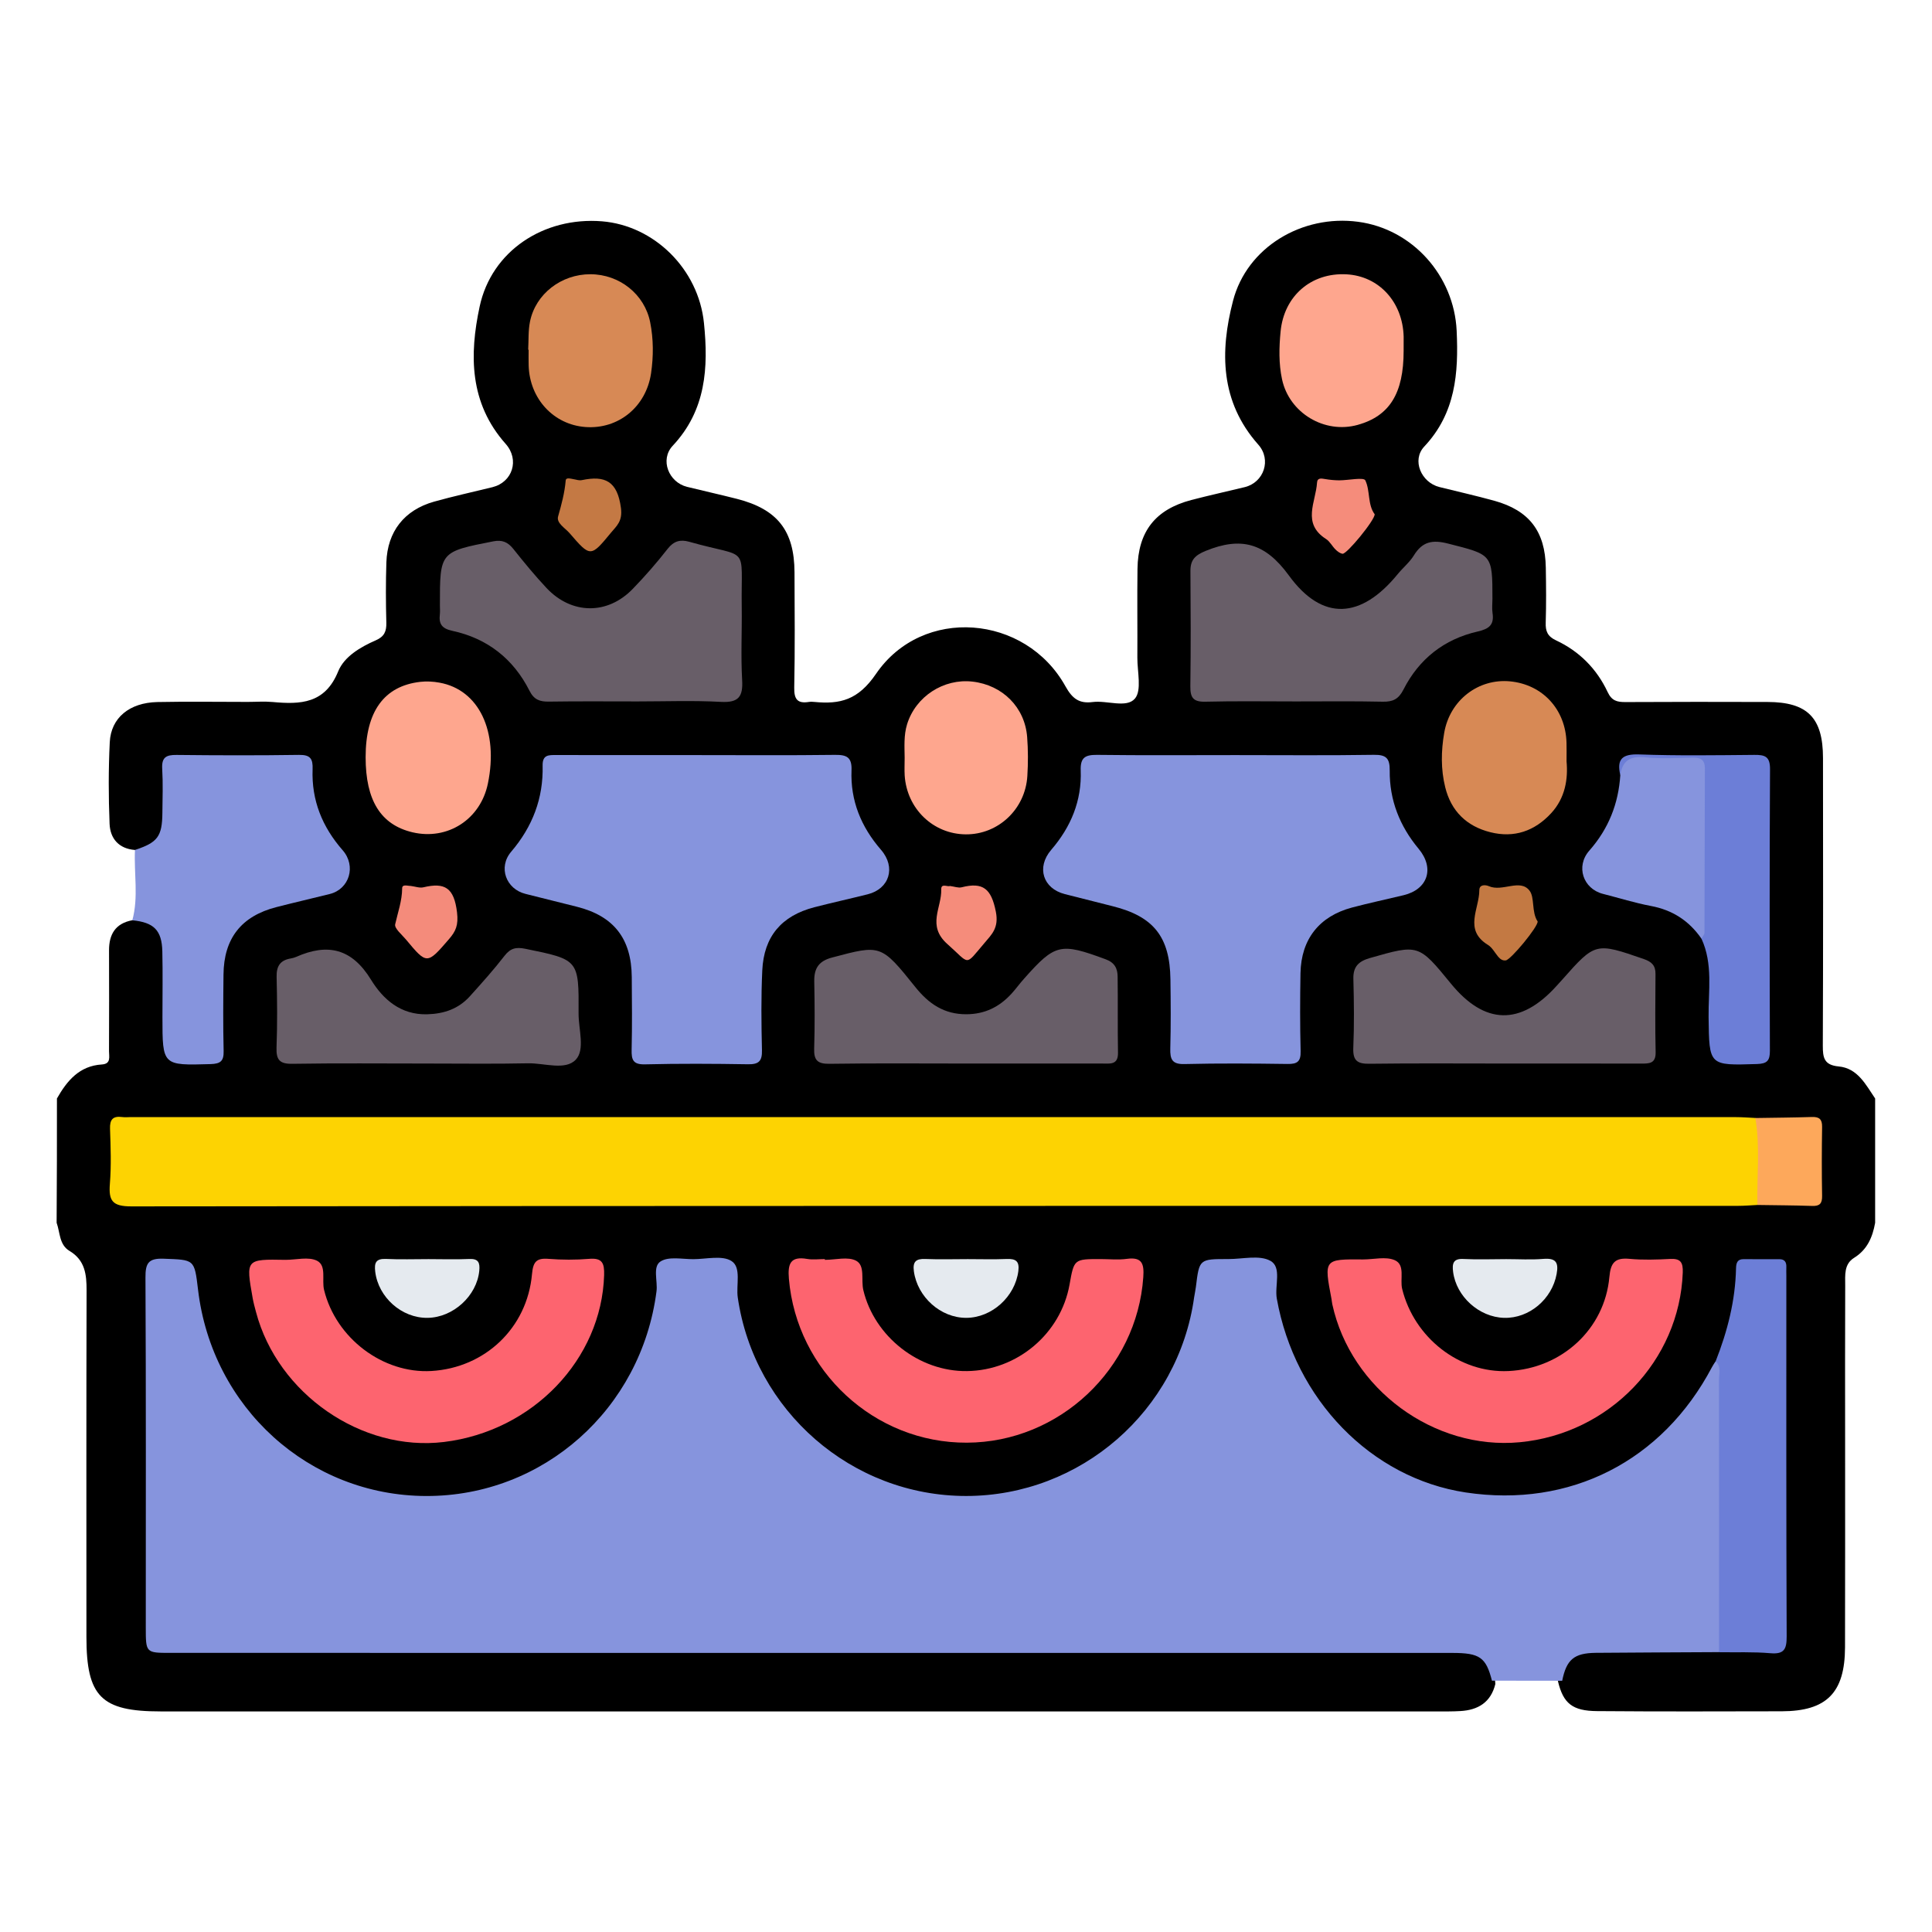<?xml version="1.0" encoding="utf-8"?>
<!-- Generator: Adobe Illustrator 16.0.0, SVG Export Plug-In . SVG Version: 6.00 Build 0)  -->
<!DOCTYPE svg PUBLIC "-//W3C//DTD SVG 1.1//EN" "http://www.w3.org/Graphics/SVG/1.1/DTD/svg11.dtd">
<svg version="1.1" id="Layer_1" xmlns="http://www.w3.org/2000/svg" xmlns:xlink="http://www.w3.org/1999/xlink" x="0px" y="0px"
	 width="85px" height="85px" viewBox="0 0 85 85" enable-background="new 0 0 85 85" xml:space="preserve">
<g>
	<path d="M2.505,48.328c0.446-0.783,0.989-1.436,1.979-1.496c0.411-0.027,0.311-0.344,0.312-0.582
		c0.005-1.479,0.007-2.955,0.001-4.433c-0.003-0.715,0.283-1.191,1.021-1.33c0.689-0.156,1.101,0.029,1.387,0.635
		c0.185,0.387,0.209,0.803,0.211,1.221c0.005,1.119,0.015,2.24-0.004,3.359c-0.008,0.586,0.205,0.836,0.818,0.848
		c1.374,0.023,1.389,0.035,1.389-1.355c0-0.779-0.008-1.561,0.002-2.343c0.021-1.633,0.824-2.689,2.398-3.145
		c0.701-0.201,1.414-0.359,2.123-0.521c0.953-0.219,1.268-0.879,0.703-1.654c-0.791-1.082-1.348-2.219-1.338-3.586
		c0.004-0.404-0.26-0.533-0.617-0.537c-1.613-0.014-3.229-0.01-4.843-0.004c-0.42,0.002-0.615,0.203-0.625,0.619
		c-0.015,0.574,0.01,1.146-0.019,1.719c-0.025,0.479-0.123,0.939-0.463,1.297c-0.267,0.279-0.55,0.582-1.007,0.355
		c-0.709-0.057-1.086-0.504-1.112-1.15c-0.049-1.195-0.051-2.396,0.008-3.59c0.053-1.074,0.865-1.74,2.09-1.768
		c1.326-0.027,2.654-0.006,3.982-0.006c0.364,0,0.73-0.029,1.092,0.004c1.227,0.113,2.307,0.078,2.885-1.346
		c0.266-0.652,0.977-1.072,1.654-1.367c0.373-0.162,0.475-0.391,0.465-0.775c-0.023-0.885-0.027-1.771,0.002-2.654
		c0.045-1.355,0.785-2.301,2.096-2.672c0.85-0.238,1.713-0.426,2.57-0.637c0.879-0.217,1.207-1.203,0.58-1.908
		c-1.594-1.793-1.598-3.914-1.143-6.037c0.523-2.449,2.824-3.959,5.385-3.752c2.299,0.188,4.244,2.104,4.484,4.475
		c0.201,1.959,0.092,3.836-1.375,5.4c-0.574,0.615-0.176,1.607,0.631,1.807c0.73,0.18,1.467,0.344,2.195,0.529
		c1.781,0.455,2.525,1.4,2.533,3.229c0.006,1.693,0.023,3.385-0.012,5.076c-0.01,0.521,0.15,0.709,0.65,0.629
		c0.076-0.012,0.158-0.008,0.234,0c1.143,0.111,1.928-0.086,2.713-1.234c2.045-2.994,6.58-2.621,8.338,0.551
		c0.301,0.539,0.602,0.764,1.191,0.688c0.637-0.082,1.488,0.279,1.859-0.148c0.314-0.359,0.107-1.186,0.111-1.805
		c0.008-1.301-0.012-2.604,0.006-3.904c0.021-1.645,0.785-2.617,2.373-3.033c0.779-0.203,1.564-0.375,2.348-0.566
		c0.838-0.205,1.186-1.205,0.592-1.871c-1.678-1.889-1.688-4.1-1.111-6.322c0.613-2.367,3.051-3.809,5.504-3.48
		c2.387,0.316,4.223,2.367,4.336,4.797c0.086,1.857-0.043,3.621-1.426,5.092c-0.561,0.598-0.133,1.582,0.668,1.781
		c0.807,0.201,1.617,0.383,2.418,0.604c1.533,0.426,2.236,1.346,2.262,2.941c0.014,0.807,0.021,1.615-0.004,2.42
		c-0.014,0.381,0.084,0.607,0.455,0.781c1.023,0.477,1.791,1.254,2.268,2.271c0.184,0.393,0.422,0.445,0.789,0.443
		c2.082-0.012,4.164-0.01,6.246-0.004c1.758,0.004,2.441,0.693,2.441,2.467c0.004,4.217,0.01,8.434-0.008,12.65
		c-0.002,0.529,0.053,0.857,0.695,0.918c0.836,0.076,1.193,0.799,1.607,1.41c0,1.822,0,3.646,0,5.469
		c-0.113,0.633-0.346,1.182-0.928,1.543c-0.447,0.279-0.389,0.764-0.389,1.201c-0.01,2.264-0.004,4.527-0.004,6.793
		c-0.002,3.047,0.006,6.092-0.004,9.139c-0.006,2-0.807,2.811-2.785,2.816c-2.707,0.006-5.414,0.014-8.121-0.008
		c-1.088-0.008-1.49-0.336-1.723-1.311c0.156-1.049,0.607-1.479,1.703-1.498c1.783-0.029,3.566-0.029,5.35,0.002
		c0.623-0.027,1.246,0,1.869-0.014c0.812-0.018,0.871-0.072,0.881-0.908c0.012-1.117,0.004-2.234,0.004-3.35
		c0-3.871,0.004-7.742-0.004-11.613c-0.002-0.896-0.197-1.041-1.059-0.99c-0.518,0.031-0.662,0.334-0.701,0.758
		c-0.111,1.227-0.385,2.408-0.898,3.531c-2.857,6.025-9.965,8.012-15.408,4.244c-2.652-1.836-4.111-4.447-4.391-7.668
		c-0.061-0.678-0.297-0.887-0.951-0.893c-1.949-0.012-1.949-0.031-2.227,1.848c-0.594,4.018-3.91,7.465-8.061,8.373
		c-5.805,1.273-11.582-2.742-12.404-8.623c-0.223-1.588-0.223-1.588-1.828-1.584c-0.182,0-0.363,0.01-0.545,0
		c-0.535-0.031-0.721,0.229-0.756,0.746c-0.107,1.605-0.549,3.129-1.383,4.512c-4.039,6.715-12.875,6.732-17.146,1.158
		c-1.237-1.613-1.942-3.42-2.146-5.443c-0.094-0.926-0.4-1.104-1.291-0.965c-0.348,0.057-0.502,0.23-0.517,0.564
		c-0.009,0.209-0.01,0.418-0.01,0.625c0,4.842-0.001,9.684,0,14.525c0,1.164,0.003,1.166,1.172,1.166
		c18.431,0.002,36.862,0,55.294,0.002c0.441,0,0.887-0.023,1.324,0.041c0.936,0.141,1.326,0.594,1.373,1.574
		c-0.197,0.803-0.756,1.145-1.537,1.189c-0.338,0.021-0.678,0.016-1.016,0.016c-18.721,0-37.441,0-56.162,0
		c-2.623,0-3.271-0.65-3.271-3.283c-0.001-5.076-0.007-10.154,0.007-15.23c0.002-0.713-0.066-1.338-0.752-1.748
		c-0.455-0.271-0.412-0.811-0.566-1.238C2.505,51.973,2.505,50.15,2.505,48.328z"/>
	<path fill="#8694DD" d="M5.938,37.393c0.994-0.324,1.196-0.59,1.206-1.623c0.007-0.65,0.03-1.303-0.008-1.951
		c-0.028-0.498,0.172-0.611,0.633-0.605c1.796,0.02,3.591,0.025,5.386-0.002c0.504-0.008,0.615,0.174,0.598,0.633
		c-0.051,1.363,0.424,2.535,1.322,3.561c0.609,0.695,0.295,1.711-0.564,1.926c-0.781,0.195-1.564,0.375-2.346,0.576
		c-1.545,0.395-2.318,1.375-2.332,2.973c-0.012,1.119-0.021,2.238,0.006,3.355c0.011,0.443-0.131,0.566-0.573,0.58
		c-2.119,0.061-2.119,0.072-2.119-2.066c0-0.963,0.017-1.925-0.005-2.888c-0.021-0.938-0.373-1.281-1.32-1.373
		C6.101,39.465,5.889,38.424,5.938,37.393z"/>
	<path fill="#8694DD" d="M68.73,73.947c-1.029-0.002-2.061-0.002-3.09-0.004c-0.262-1.025-0.535-1.221-1.742-1.221
		c-18.799-0.002-37.6-0.002-56.396-0.002c-1.088,0-1.088,0-1.088-1.123c0-5.129,0.012-10.26-0.014-15.389
		c-0.004-0.629,0.125-0.855,0.799-0.83c1.354,0.051,1.354,0.012,1.513,1.354c0.612,5.201,4.888,9.072,10.036,9.086
		c5.15,0.014,9.465-3.824,10.135-9.002c0.061-0.455-0.182-1.094,0.182-1.32c0.359-0.227,0.953-0.096,1.443-0.098
		c0.57-0.002,1.27-0.18,1.678,0.084c0.441,0.283,0.193,1.055,0.273,1.605c0.727,4.99,5.018,8.732,10.051,8.73
		c5.037-0.004,9.332-3.746,10.027-8.74c0.023-0.154,0.059-0.309,0.078-0.463c0.15-1.221,0.148-1.223,1.43-1.221
		c0.625,0.002,1.359-0.188,1.844,0.076c0.518,0.281,0.184,1.092,0.285,1.664c0.793,4.438,4.143,7.898,8.312,8.529
		c4.588,0.691,8.652-1.375,10.834-5.514c0.049-0.092,0.107-0.176,0.164-0.264c0.551,0.23,0.387,0.734,0.389,1.133
		c0.021,3.287,0.012,6.576,0.012,9.863c0,0.336,0.008,0.674-0.008,1.01c-0.012,0.287-0.029,0.572-0.246,0.797
		c-1.809,0.01-3.619,0.016-5.428,0.031C69.25,72.73,68.918,73.014,68.73,73.947z"/>
	<path fill="#FDD302" d="M77.318,53.014c-0.285,0.014-0.57,0.039-0.855,0.039C52.9,53.055,29.338,53.049,5.777,53.076
		c-0.83,0-1.002-0.242-0.943-0.99c0.064-0.803,0.035-1.613,0.007-2.42c-0.015-0.414,0.127-0.574,0.534-0.521
		c0.127,0.018,0.26,0.002,0.39,0.002c23.536,0,47.071,0,70.608,0.002c0.285,0,0.57,0.023,0.855,0.037
		c0.064,0.039,0.164,0.061,0.18,0.139C77.65,50.561,77.807,51.795,77.318,53.014z"/>
	<path fill="#8694DD" d="M30.646,33.221c2.029,0,4.061,0.016,6.092-0.01c0.518-0.006,0.748,0.105,0.725,0.682
		c-0.051,1.332,0.42,2.484,1.297,3.494c0.67,0.773,0.369,1.721-0.588,1.959c-0.781,0.195-1.568,0.369-2.348,0.57
		c-1.441,0.375-2.217,1.285-2.287,2.779c-0.055,1.169-0.041,2.341-0.014,3.513c0.012,0.48-0.143,0.625-0.621,0.615
		c-1.51-0.025-3.02-0.033-4.529,0.004c-0.521,0.012-0.594-0.199-0.584-0.643c0.025-1.064,0.014-2.135,0.006-3.201
		c-0.014-1.688-0.791-2.68-2.408-3.088c-0.754-0.191-1.512-0.379-2.268-0.568c-0.854-0.213-1.215-1.168-0.629-1.855
		c0.941-1.104,1.418-2.352,1.383-3.789c-0.01-0.486,0.273-0.465,0.604-0.465C26.533,33.223,28.59,33.221,30.646,33.221z"/>
	<path fill="#8694DD" d="M54.357,33.221c2.029,0,4.059,0.02,6.088-0.012c0.551-0.008,0.703,0.158,0.697,0.699
		c-0.012,1.293,0.438,2.434,1.271,3.434c0.715,0.859,0.404,1.787-0.66,2.043c-0.756,0.182-1.52,0.344-2.271,0.543
		c-1.441,0.385-2.236,1.391-2.266,2.885c-0.02,1.146-0.023,2.291,0.006,3.435c0.012,0.455-0.146,0.57-0.578,0.562
		c-1.51-0.021-3.02-0.033-4.527,0.004c-0.553,0.016-0.641-0.211-0.629-0.684c0.027-1.014,0.02-2.029,0.006-3.045
		c-0.025-1.867-0.74-2.765-2.535-3.214c-0.705-0.178-1.408-0.357-2.113-0.535c-0.957-0.244-1.26-1.174-0.598-1.945
		c0.871-1.012,1.348-2.162,1.299-3.494c-0.02-0.568,0.195-0.691,0.723-0.686C50.297,33.237,52.328,33.221,54.357,33.221z"/>
	<path fill="#685E68" d="M57.012,30.86c-1.326,0-2.654-0.021-3.98,0.012c-0.529,0.014-0.668-0.176-0.662-0.674
		c0.023-1.691,0.016-3.383,0.004-5.074c-0.004-0.49,0.203-0.695,0.67-0.887c1.541-0.627,2.607-0.367,3.66,1.08
		c1.479,2.035,3.18,1.91,4.787-0.055c0.23-0.283,0.525-0.52,0.713-0.826c0.373-0.607,0.809-0.699,1.504-0.521
		c1.941,0.494,1.953,0.455,1.953,2.43c0,0.209-0.027,0.422,0.004,0.625c0.08,0.523-0.156,0.701-0.654,0.814
		c-1.475,0.336-2.582,1.209-3.266,2.557c-0.213,0.42-0.467,0.539-0.906,0.531C59.562,30.844,58.287,30.86,57.012,30.86z"/>
	<path fill="#685E68" d="M28.053,30.86c-1.301,0-2.602-0.012-3.902,0.008c-0.402,0.006-0.658-0.082-0.857-0.48
		c-0.709-1.404-1.854-2.301-3.389-2.633c-0.471-0.102-0.604-0.305-0.553-0.73c0.014-0.129,0.002-0.26,0.002-0.391
		c-0.002-2.363,0-2.357,2.352-2.818c0.385-0.074,0.635,0.031,0.875,0.33c0.469,0.59,0.949,1.174,1.465,1.725
		c1.104,1.172,2.68,1.188,3.791,0.039c0.543-0.561,1.059-1.15,1.537-1.764c0.271-0.346,0.559-0.42,0.947-0.311
		c2.707,0.768,2.273,0.055,2.312,2.879c0.014,1.064-0.043,2.135,0.018,3.199c0.043,0.73-0.148,1.008-0.928,0.967
		C30.5,30.813,29.275,30.86,28.053,30.86z"/>
	<path fill="#FD646F" d="M36.291,55.428c0.467,0,1.018-0.154,1.379,0.041c0.4,0.217,0.207,0.846,0.312,1.287
		c0.484,2.047,2.457,3.598,4.566,3.566c2.209-0.029,4.123-1.645,4.508-3.809c0.199-1.119,0.199-1.119,1.357-1.119
		c0.389,0,0.785,0.043,1.168-0.01c0.68-0.092,0.758,0.236,0.719,0.805c-0.279,4.045-3.701,7.268-7.762,7.283
		c-4.062,0.018-7.484-3.15-7.83-7.213c-0.055-0.654,0.062-1,0.805-0.871c0.252,0.043,0.518,0.006,0.777,0.006
		C36.291,55.408,36.291,55.416,36.291,55.428z"/>
	<path fill="#FD646F" d="M12.566,55.428c0.467,0,1.008-0.148,1.381,0.039c0.43,0.217,0.203,0.846,0.311,1.285
		c0.518,2.119,2.586,3.691,4.723,3.566c2.355-0.139,4.211-1.891,4.424-4.256c0.049-0.537,0.184-0.721,0.723-0.678
		c0.596,0.047,1.199,0.049,1.793,0c0.584-0.049,0.672,0.197,0.658,0.715c-0.111,3.701-3.133,6.865-7.045,7.342
		c-3.617,0.441-7.316-2.115-8.27-5.715c-0.053-0.201-0.109-0.4-0.146-0.605C10.812,55.396,10.812,55.396,12.566,55.428z"/>
	<path fill="#FD646F" d="M59.975,55.41c0.469,0,0.994-0.139,1.389,0.033c0.473,0.207,0.219,0.834,0.326,1.266
		c0.527,2.143,2.525,3.715,4.68,3.611c2.338-0.111,4.23-1.844,4.436-4.139c0.057-0.635,0.252-0.857,0.887-0.797
		c0.592,0.055,1.195,0.035,1.793,0.004c0.461-0.023,0.562,0.16,0.549,0.596c-0.143,3.881-3.227,7.098-7.178,7.469
		c-3.771,0.352-7.424-2.336-8.24-6.064c-0.018-0.076-0.021-0.156-0.035-0.23C58.246,55.396,58.246,55.396,59.975,55.41z"/>
	<path fill="#685E68" d="M42.49,46.791c-2,0-4.002-0.018-6.002,0.012c-0.52,0.006-0.684-0.158-0.668-0.666
		c0.031-0.986,0.023-1.975,0.004-2.963c-0.01-0.576,0.201-0.894,0.789-1.048c2.139-0.566,2.143-0.59,3.664,1.308
		c0.584,0.729,1.264,1.195,2.244,1.189c0.814-0.004,1.453-0.326,1.984-0.908c0.193-0.211,0.359-0.445,0.551-0.658
		c1.371-1.546,1.598-1.587,3.592-0.851c0.398,0.146,0.521,0.412,0.523,0.764c0.016,1.117-0.004,2.234,0.016,3.351
		c0.008,0.543-0.357,0.471-0.691,0.471C46.494,46.791,44.492,46.791,42.49,46.791z"/>
	<path fill="#685E68" d="M18.789,46.791c-1.975,0-3.951-0.02-5.926,0.012c-0.557,0.01-0.715-0.172-0.697-0.711
		c0.039-1.037,0.029-2.078,0.004-3.117c-0.012-0.479,0.168-0.734,0.633-0.809c0.076-0.014,0.152-0.035,0.225-0.066
		c1.389-0.615,2.451-0.373,3.295,1.003c0.527,0.859,1.303,1.555,2.475,1.521c0.746-0.021,1.379-0.242,1.877-0.795
		c0.521-0.578,1.043-1.158,1.52-1.775c0.262-0.338,0.504-0.395,0.92-0.311c2.344,0.48,2.355,0.467,2.34,2.845
		c-0.004,0.695,0.297,1.592-0.125,2.035c-0.461,0.484-1.377,0.145-2.094,0.158C21.752,46.812,20.271,46.791,18.789,46.791z"/>
	<path fill="#685E68" d="M66.188,46.791c-1.977,0-3.951-0.016-5.928,0.01c-0.523,0.008-0.742-0.119-0.721-0.688
		c0.043-1.014,0.031-2.027,0.004-3.041c-0.016-0.542,0.227-0.779,0.729-0.923c2.139-0.609,2.135-0.621,3.564,1.128
		c1.484,1.816,3.059,1.854,4.641,0.105c0.088-0.096,0.176-0.191,0.262-0.289c1.447-1.636,1.465-1.632,3.58-0.9
		c0.35,0.121,0.52,0.287,0.516,0.658c-0.006,1.144-0.02,2.287,0.006,3.431c0.014,0.518-0.283,0.512-0.646,0.512
		C70.189,46.789,68.188,46.791,66.188,46.791z"/>
	<path fill="#6C7ED7" d="M75.631,72.691c0-3.996,0.004-7.992-0.004-11.99c0-0.273,0.104-0.576-0.145-0.812
		c0.518-1.312,0.865-2.664,0.896-4.084c0.006-0.232,0.051-0.412,0.34-0.408c0.521,0.006,1.041,0.002,1.562,0.002
		c0.234-0.002,0.32,0.125,0.312,0.346c-0.006,0.129,0,0.26,0,0.391c0,5.285-0.008,10.57,0.014,15.855
		c0.002,0.561-0.104,0.797-0.717,0.744C77.145,72.67,76.385,72.703,75.631,72.691z"/>
	<path fill="#6C7ED7" d="M71.287,34.102c-0.17-0.713,0.094-0.936,0.832-0.91c1.688,0.061,3.377,0.035,5.064,0.02
		c0.465-0.004,0.695,0.066,0.691,0.629c-0.023,4.129-0.018,8.258-0.006,12.388c0.002,0.434-0.121,0.57-0.566,0.584
		c-2.121,0.066-2.104,0.08-2.131-2.062c-0.014-1.156,0.201-2.341-0.314-3.453c-0.195-2.104-0.053-4.209-0.086-6.314
		c-0.023-1.416-0.006-1.408-1.416-1.42C72.615,33.557,71.859,33.473,71.287,34.102z"/>
	<path fill="#FEA68E" d="M16.086,33.315c0-2.008,0.809-3.133,2.402-3.316c0.277-0.033,0.572-0.016,0.848,0.035
		c1.734,0.312,2.605,2.137,2.129,4.439c-0.324,1.576-1.77,2.508-3.316,2.145C16.754,36.288,16.086,35.219,16.086,33.315z"/>
	<path fill="#D78955" d="M23.238,15.387c0.023-0.414-0.002-0.838,0.08-1.24c0.248-1.219,1.381-2.086,2.66-2.082
		s2.381,0.879,2.627,2.113c0.148,0.742,0.148,1.498,0.039,2.246c-0.219,1.479-1.443,2.471-2.889,2.363
		c-1.398-0.104-2.451-1.24-2.496-2.699c-0.008-0.232-0.002-0.467-0.002-0.701C23.252,15.389,23.246,15.389,23.238,15.387z"/>
	<path fill="#FEA68E" d="M61.754,15.436c0,1.869-0.615,2.863-2.016,3.256c-1.463,0.41-3.018-0.521-3.334-2.006
		c-0.148-0.691-0.131-1.398-0.064-2.094c0.148-1.574,1.35-2.604,2.895-2.523c1.432,0.074,2.479,1.215,2.52,2.744
		C61.758,15.022,61.754,15.229,61.754,15.436z"/>
	<path fill="#D78955" d="M68.922,33.497c0.07,0.768-0.053,1.604-0.678,2.281c-0.727,0.787-1.625,1.1-2.676,0.836
		c-1.043-0.262-1.725-0.928-1.984-1.977c-0.197-0.791-0.182-1.602-0.045-2.395c0.248-1.439,1.502-2.396,2.893-2.266
		c1.436,0.137,2.449,1.234,2.488,2.703C68.928,32.915,68.922,33.147,68.922,33.497z"/>
	<path fill="#FEA68E" d="M39.801,33.338c-0.006-0.492-0.041-0.99,0.105-1.467c0.375-1.229,1.611-2.029,2.881-1.883
		c1.324,0.152,2.305,1.133,2.404,2.443c0.043,0.568,0.043,1.143,0.008,1.709c-0.088,1.461-1.283,2.58-2.709,2.568
		c-1.434-0.01-2.594-1.127-2.688-2.594C39.787,33.858,39.801,33.598,39.801,33.338z"/>
	<path fill="#8694DD" d="M71.287,34.102c0.092-0.643,0.441-0.85,1.092-0.783c0.693,0.072,1.396,0.025,2.098,0.014
		c0.34-0.004,0.531,0.086,0.531,0.475C74.996,36.215,75,38.624,74.99,41.03c0,0.09-0.086,0.178-0.133,0.268
		c-0.543-0.785-1.273-1.262-2.225-1.439c-0.711-0.135-1.406-0.354-2.111-0.533c-0.871-0.223-1.207-1.211-0.598-1.902
		C70.77,36.463,71.205,35.362,71.287,34.102z"/>
	<path fill="#FDA85B" d="M77.318,53.014c-0.027-1.275,0.127-2.557-0.09-3.826c0.828-0.014,1.654-0.018,2.482-0.045
		c0.33-0.012,0.461,0.096,0.455,0.439c-0.016,1.01-0.018,2.021,0,3.031c0.006,0.338-0.105,0.457-0.443,0.443
		C78.922,53.029,78.119,53.027,77.318,53.014z"/>
	<path fill="#E5EAEF" d="M42.576,55.396c0.572,0,1.145,0.018,1.715-0.006c0.398-0.016,0.568,0.096,0.512,0.533
		c-0.145,1.125-1.162,2.053-2.293,2.057c-1.129,0.002-2.148-0.918-2.303-2.047c-0.057-0.422,0.088-0.559,0.5-0.543
		C41.33,55.416,41.953,55.396,42.576,55.396z"/>
	<path fill="#E5EAEF" d="M18.854,55.396c0.598,0,1.195,0.021,1.791-0.006c0.41-0.02,0.475,0.17,0.441,0.52
		c-0.107,1.1-1.148,2.057-2.275,2.07c-1.139,0.016-2.166-0.906-2.303-2.031c-0.047-0.396,0.031-0.58,0.477-0.561
		C17.605,55.418,18.23,55.396,18.854,55.396z"/>
	<path fill="#E5EAEF" d="M66.262,55.396c0.547,0,1.094,0.035,1.637-0.01c0.543-0.043,0.684,0.143,0.586,0.666
		c-0.201,1.102-1.203,1.959-2.312,1.928c-1.102-0.031-2.102-0.938-2.242-2.02c-0.047-0.365-0.002-0.598,0.463-0.57
		C65.014,55.422,65.639,55.396,66.262,55.396z"/>
	<path fill="#C37943" d="M67.65,40.54c0.018,0.24-1.178,1.682-1.4,1.713c-0.145,0.02-0.244-0.057-0.332-0.156
		c-0.15-0.178-0.266-0.41-0.455-0.525c-1.076-0.66-0.377-1.59-0.379-2.406c0-0.262,0.271-0.242,0.42-0.178
		c0.598,0.262,1.367-0.34,1.785,0.191C67.531,39.483,67.371,40.127,67.65,40.54z"/>
	<path fill="#F48B7B" d="M18.068,38.977c0.199,0.025,0.393,0.1,0.559,0.061c0.949-0.227,1.35,0.023,1.48,1.1
		c0.068,0.568-0.057,0.836-0.35,1.176c-0.971,1.127-0.975,1.127-1.896,0.021c-0.182-0.217-0.516-0.49-0.475-0.67
		c0.117-0.525,0.303-1.027,0.307-1.582C17.693,38.885,17.943,38.981,18.068,38.977z"/>
	<path fill="#C47944" d="M25.338,21.102c0.006,0,0.141,0.045,0.262,0.021c1.021-0.213,1.562,0.043,1.719,1.225
		c0.078,0.592-0.195,0.793-0.443,1.094c-0.889,1.08-0.902,1.076-1.816,0.016c-0.197-0.229-0.588-0.443-0.506-0.736
		c0.148-0.521,0.287-1.033,0.334-1.578C24.9,20.987,25.096,21.059,25.338,21.102z"/>
	<path fill="#F58C7B" d="M60.48,22.625c0.01,0.258-1.227,1.76-1.412,1.738c-0.111-0.014-0.229-0.104-0.312-0.188
		c-0.148-0.145-0.248-0.355-0.416-0.461c-1.074-0.684-0.449-1.627-0.396-2.48c0.014-0.221,0.188-0.186,0.354-0.158
		c0.203,0.035,0.412,0.055,0.619,0.057c0.4,0,1.082-0.148,1.152,0.002C60.289,21.598,60.164,22.202,60.48,22.625z"/>
	<path fill="#F58C7B" d="M41.791,38.979c0.205,0.027,0.373,0.094,0.514,0.059c0.943-0.242,1.309,0.061,1.508,1.072
		c0.141,0.715-0.18,0.998-0.506,1.385c-0.881,1.029-0.605,0.943-1.627,0.039c-0.914-0.812-0.242-1.605-0.27-2.402
		C41.4,38.842,41.693,39.03,41.791,38.979z"/>
</g>
</svg>
